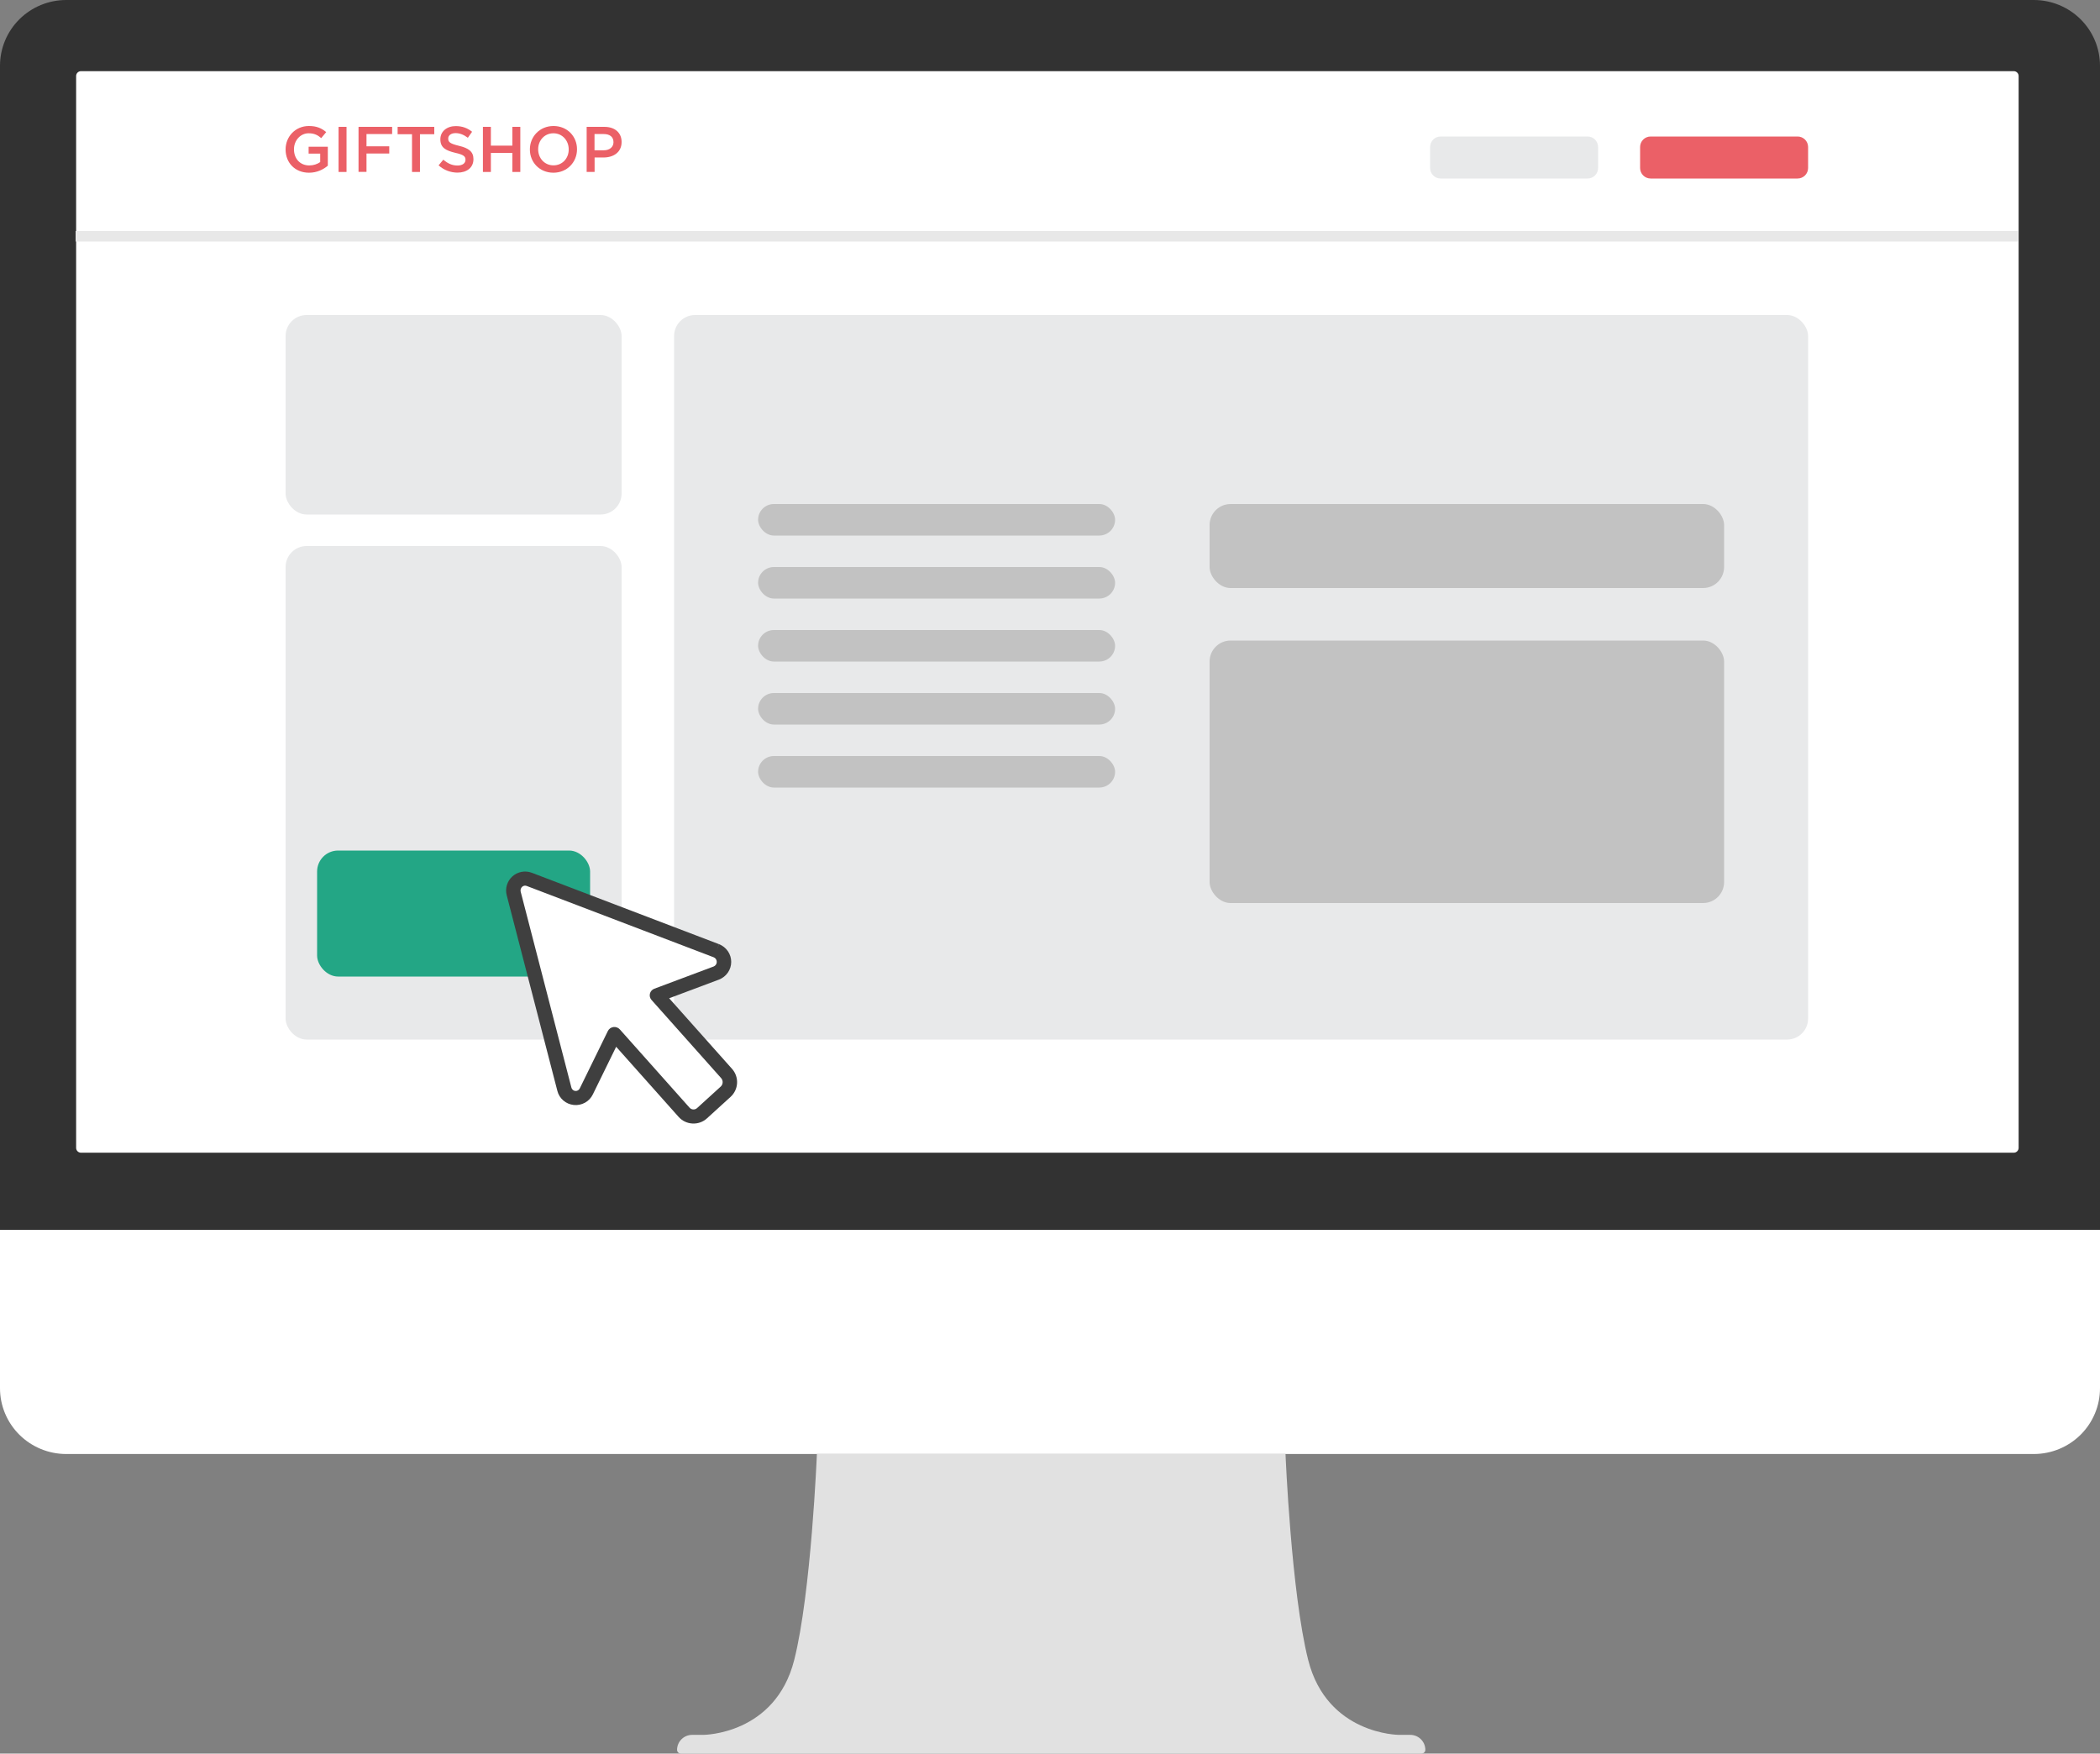<svg width="200" height="167" viewBox="0 0 200 167" fill="none" xmlns="http://www.w3.org/2000/svg">
<rect x="0" y="0" width="200" height="167" fill="#808080" stroke="none"/>
<path d="M6.308 0H193.692C195.365 0 196.969 0.66 198.152 1.834C199.335 3.009 200 4.602 200 6.263V117.132H0V6.263C0 4.602 0.665 3.009 1.848 1.834C3.031 0.66 4.635 0 6.308 0V0Z" fill="#323232"/>
<path d="M0 117.132H200V132.208C200 133.869 199.335 135.462 198.152 136.637C196.969 137.811 195.365 138.471 193.692 138.471H6.308C4.635 138.471 3.031 137.811 1.848 136.637C0.665 135.462 0 133.869 0 132.208L0 117.132Z" fill="white"/>
<path fill-rule="evenodd" clip-rule="evenodd" d="M135.386 167H64.843C64.795 167 64.749 166.991 64.705 166.973C64.661 166.955 64.621 166.929 64.588 166.896C64.555 166.863 64.528 166.823 64.51 166.78C64.492 166.737 64.483 166.69 64.482 166.644C64.483 166.265 64.635 165.902 64.905 165.634C65.175 165.367 65.541 165.217 65.922 165.217H67.002C67.002 165.217 73.84 165.203 75.64 158.085C77.261 151.674 77.799 138.471 77.799 138.471H122.43C122.43 138.471 122.969 151.674 124.589 158.085C126.388 165.203 133.227 165.217 133.227 165.217H134.307C134.496 165.217 134.683 165.253 134.858 165.325C135.032 165.397 135.191 165.502 135.324 165.634C135.458 165.767 135.564 165.924 135.637 166.097C135.709 166.27 135.747 166.456 135.747 166.644C135.747 166.69 135.737 166.737 135.719 166.78C135.701 166.823 135.674 166.863 135.641 166.896C135.608 166.929 135.568 166.955 135.524 166.973C135.48 166.991 135.434 167 135.386 167Z" fill="#E1E1E1"/>
<path d="M191.785 6.777H7.715C7.458 6.777 7.25 6.984 7.25 7.24V109.315C7.25 109.57 7.458 109.777 7.715 109.777H191.785C192.042 109.777 192.25 109.57 192.25 109.315V7.24C192.25 6.984 192.042 6.777 191.785 6.777Z" fill="white"/>
<path d="M192.2 22H7.2V23H192.2V22Z" fill="#E8E8E8"/>
<rect x="27.2" y="30" width="32" height="19" rx="2" fill="#E8E9EA"/>
<rect x="27.2" y="52" width="32" height="47" rx="2" fill="#E8E9EA"/>
<rect x="64.2" y="30" width="108" height="69" rx="2" fill="#E8E9EA"/>
<rect x="115.2" y="61" width="49" height="25" rx="2" fill="#C2C2C2"/>
<rect x="30.2" y="81" width="26" height="12" rx="2" fill="#23A685"/>
<rect x="115.2" y="48" width="49" height="8" rx="2" fill="#C2C2C2"/>
<rect x="72.2" y="48" width="34" height="3" rx="1.5" fill="#C2C2C2"/>
<rect x="72.2" y="54" width="34" height="3" rx="1.5" fill="#C2C2C2"/>
<rect x="72.2" y="60" width="34" height="3" rx="1.5" fill="#C2C2C2"/>
<rect x="72.2" y="66" width="34" height="3" rx="1.5" fill="#C2C2C2"/>
<rect x="72.2" y="72" width="34" height="3" rx="1.5" fill="#C2C2C2"/>
<path d="M27.2 14.24V14.224C27.2 13.023 28.119 12 29.416 12C30.165 12 30.625 12.21 31.068 12.58L30.593 13.152C30.262 12.87 29.94 12.693 29.392 12.693C28.602 12.693 27.998 13.386 27.998 14.208V14.224C27.998 15.111 28.578 15.755 29.456 15.755C29.859 15.755 30.23 15.626 30.496 15.433V14.627H29.392V13.974H31.221V15.779C30.794 16.142 30.19 16.448 29.432 16.448C28.086 16.448 27.2 15.489 27.2 14.24Z" fill="#EB6067"/>
<path d="M32.245 12.081H33.002V16.376H32.245V12.081Z" fill="#EB6067"/>
<path d="M34.146 12.081H37.346V12.765H34.904V13.934H37.072V14.619H34.904V16.368H34.146V12.081Z" fill="#EB6067"/>
<path d="M39.231 12.782H37.869V12.081H41.359V12.782H39.997V16.376H39.239V12.782H39.231Z" fill="#EB6067"/>
<path d="M41.77 15.747L42.221 15.207C42.632 15.562 43.051 15.763 43.575 15.763C44.042 15.763 44.332 15.546 44.332 15.223V15.207C44.332 14.901 44.163 14.732 43.365 14.555C42.455 14.337 41.939 14.063 41.939 13.273V13.257C41.939 12.524 42.551 12.008 43.405 12.008C44.034 12.008 44.526 12.201 44.961 12.548L44.558 13.12C44.171 12.83 43.784 12.677 43.389 12.677C42.946 12.677 42.688 12.902 42.688 13.185V13.209C42.688 13.539 42.882 13.684 43.712 13.886C44.622 14.103 45.09 14.434 45.09 15.143V15.159C45.09 15.965 44.461 16.44 43.559 16.44C42.906 16.432 42.285 16.206 41.77 15.747Z" fill="#EB6067"/>
<path d="M45.992 12.081H46.75V13.87H48.797V12.081H49.554V16.376H48.797V14.563H46.75V16.376H45.992V12.081Z" fill="#EB6067"/>
<path d="M50.465 14.24V14.224C50.465 13.015 51.399 12 52.713 12C54.035 12 54.953 12.999 54.953 14.208V14.224C54.953 15.433 54.018 16.448 52.705 16.448C51.383 16.448 50.465 15.449 50.465 14.24ZM54.163 14.24V14.224C54.163 13.386 53.559 12.693 52.705 12.693C51.851 12.693 51.254 13.378 51.254 14.208V14.224C51.254 15.062 51.859 15.747 52.713 15.747C53.567 15.747 54.163 15.07 54.163 14.24Z" fill="#EB6067"/>
<path d="M55.872 12.081H57.564C58.571 12.081 59.2 12.653 59.2 13.515V13.531C59.2 14.498 58.426 14.998 57.483 14.998H56.629V16.376H55.872V12.081ZM57.5 14.313C58.072 14.313 58.426 13.99 58.426 13.547V13.531C58.426 13.031 58.064 12.765 57.5 12.765H56.621V14.313H57.5Z" fill="#EB6067"/>
<path d="M171.2 13H157.2C156.648 13 156.2 13.448 156.2 14V16C156.2 16.552 156.648 17 157.2 17H171.2C171.752 17 172.2 16.552 172.2 16V14C172.2 13.448 171.752 13 171.2 13Z" fill="#EB6067"/>
<path d="M151.2 13H137.2C136.648 13 136.2 13.448 136.2 14V16C136.2 16.552 136.648 17 137.2 17H151.2C151.752 17 152.2 16.552 152.2 16V14C152.2 13.448 151.752 13 151.2 13Z" fill="#E8E9EA"/>
<path fill-rule="evenodd" clip-rule="evenodd" d="M68.227 90.542L50.405 83.744C50.212 83.671 50.003 83.653 49.801 83.691C49.598 83.73 49.41 83.823 49.259 83.962C49.105 84.103 48.993 84.282 48.934 84.481C48.875 84.68 48.872 84.891 48.924 85.092L53.748 103.722C53.803 103.945 53.925 104.145 54.099 104.296C54.272 104.446 54.488 104.54 54.717 104.564C54.946 104.587 55.176 104.54 55.377 104.428C55.578 104.316 55.739 104.145 55.839 103.939L58.514 98.475L65.147 105.922C65.253 106.042 65.381 106.139 65.525 106.209C65.669 106.278 65.826 106.319 65.986 106.327C66.145 106.336 66.305 106.312 66.456 106.258C66.606 106.205 66.745 106.121 66.862 106.014L69.11 103.968C69.35 103.748 69.494 103.443 69.511 103.118C69.528 102.794 69.416 102.476 69.2 102.233L62.566 94.785L68.219 92.667C68.434 92.584 68.619 92.438 68.75 92.249C68.88 92.06 68.951 91.836 68.951 91.607C68.952 91.378 68.883 91.153 68.754 90.963C68.625 90.773 68.441 90.627 68.227 90.542Z" fill="white"/>
<path fill-rule="evenodd" clip-rule="evenodd" d="M49.669 83.032C50 82.969 50.341 82.999 50.655 83.119L68.477 89.917L68.227 90.542L68.484 89.919C68.828 90.055 69.121 90.29 69.327 90.592C69.532 90.893 69.64 91.248 69.639 91.609C69.638 91.971 69.527 92.325 69.32 92.625C69.112 92.925 68.817 93.158 68.472 93.291L68.466 93.293L63.73 95.068L69.719 101.793C70.053 102.168 70.223 102.656 70.197 103.152C70.172 103.648 69.952 104.117 69.581 104.457L69.579 104.459L67.332 106.504C67.332 106.504 67.332 106.504 67.332 106.504C67.148 106.672 66.93 106.804 66.692 106.889C66.454 106.974 66.201 107.011 65.948 106.997C65.695 106.984 65.448 106.92 65.221 106.811C64.994 106.701 64.793 106.549 64.627 106.362C64.627 106.362 64.627 106.361 64.626 106.361L58.682 99.687L56.461 104.224C56.461 104.225 56.46 104.226 56.46 104.226C56.301 104.556 56.042 104.83 55.718 105.011C55.392 105.192 55.017 105.27 54.644 105.231C54.271 105.192 53.921 105.04 53.642 104.797C53.363 104.555 53.168 104.236 53.081 103.883L48.258 85.257C48.258 85.257 48.258 85.257 48.258 85.257C48.176 84.941 48.181 84.608 48.274 84.294C48.367 83.981 48.544 83.696 48.788 83.473C49.033 83.248 49.339 83.095 49.669 83.032ZM67.972 91.166L50.155 84.37C50.155 84.37 50.155 84.37 50.155 84.37C50.084 84.343 50.006 84.336 49.932 84.35C49.858 84.364 49.787 84.399 49.729 84.452C49.666 84.509 49.62 84.583 49.595 84.667C49.57 84.752 49.568 84.841 49.59 84.926L49.591 84.927L54.417 103.566C54.439 103.656 54.488 103.736 54.556 103.794C54.623 103.852 54.704 103.887 54.789 103.896C54.874 103.905 54.961 103.887 55.037 103.845C55.113 103.802 55.177 103.736 55.217 103.653L55.218 103.649L57.893 98.185C57.993 97.981 58.192 97.84 58.421 97.809C58.651 97.779 58.88 97.864 59.032 98.034L65.668 105.484C65.714 105.536 65.769 105.578 65.83 105.607C65.891 105.636 65.956 105.653 66.023 105.657C66.089 105.66 66.156 105.65 66.219 105.628C66.283 105.605 66.342 105.57 66.393 105.523L66.394 105.522L68.64 103.478C68.64 103.478 68.64 103.478 68.64 103.478C68.749 103.378 68.816 103.237 68.824 103.085C68.832 102.932 68.779 102.784 68.68 102.673L62.047 95.226C61.9 95.06 61.845 94.835 61.899 94.623C61.953 94.41 62.11 94.237 62.32 94.158L67.969 92.041C68.052 92.009 68.126 91.951 68.18 91.874C68.234 91.796 68.264 91.702 68.264 91.605C68.264 91.507 68.235 91.413 68.182 91.335C68.129 91.257 68.055 91.199 67.972 91.166Z" fill="#3F3F3F"/>
</svg>
